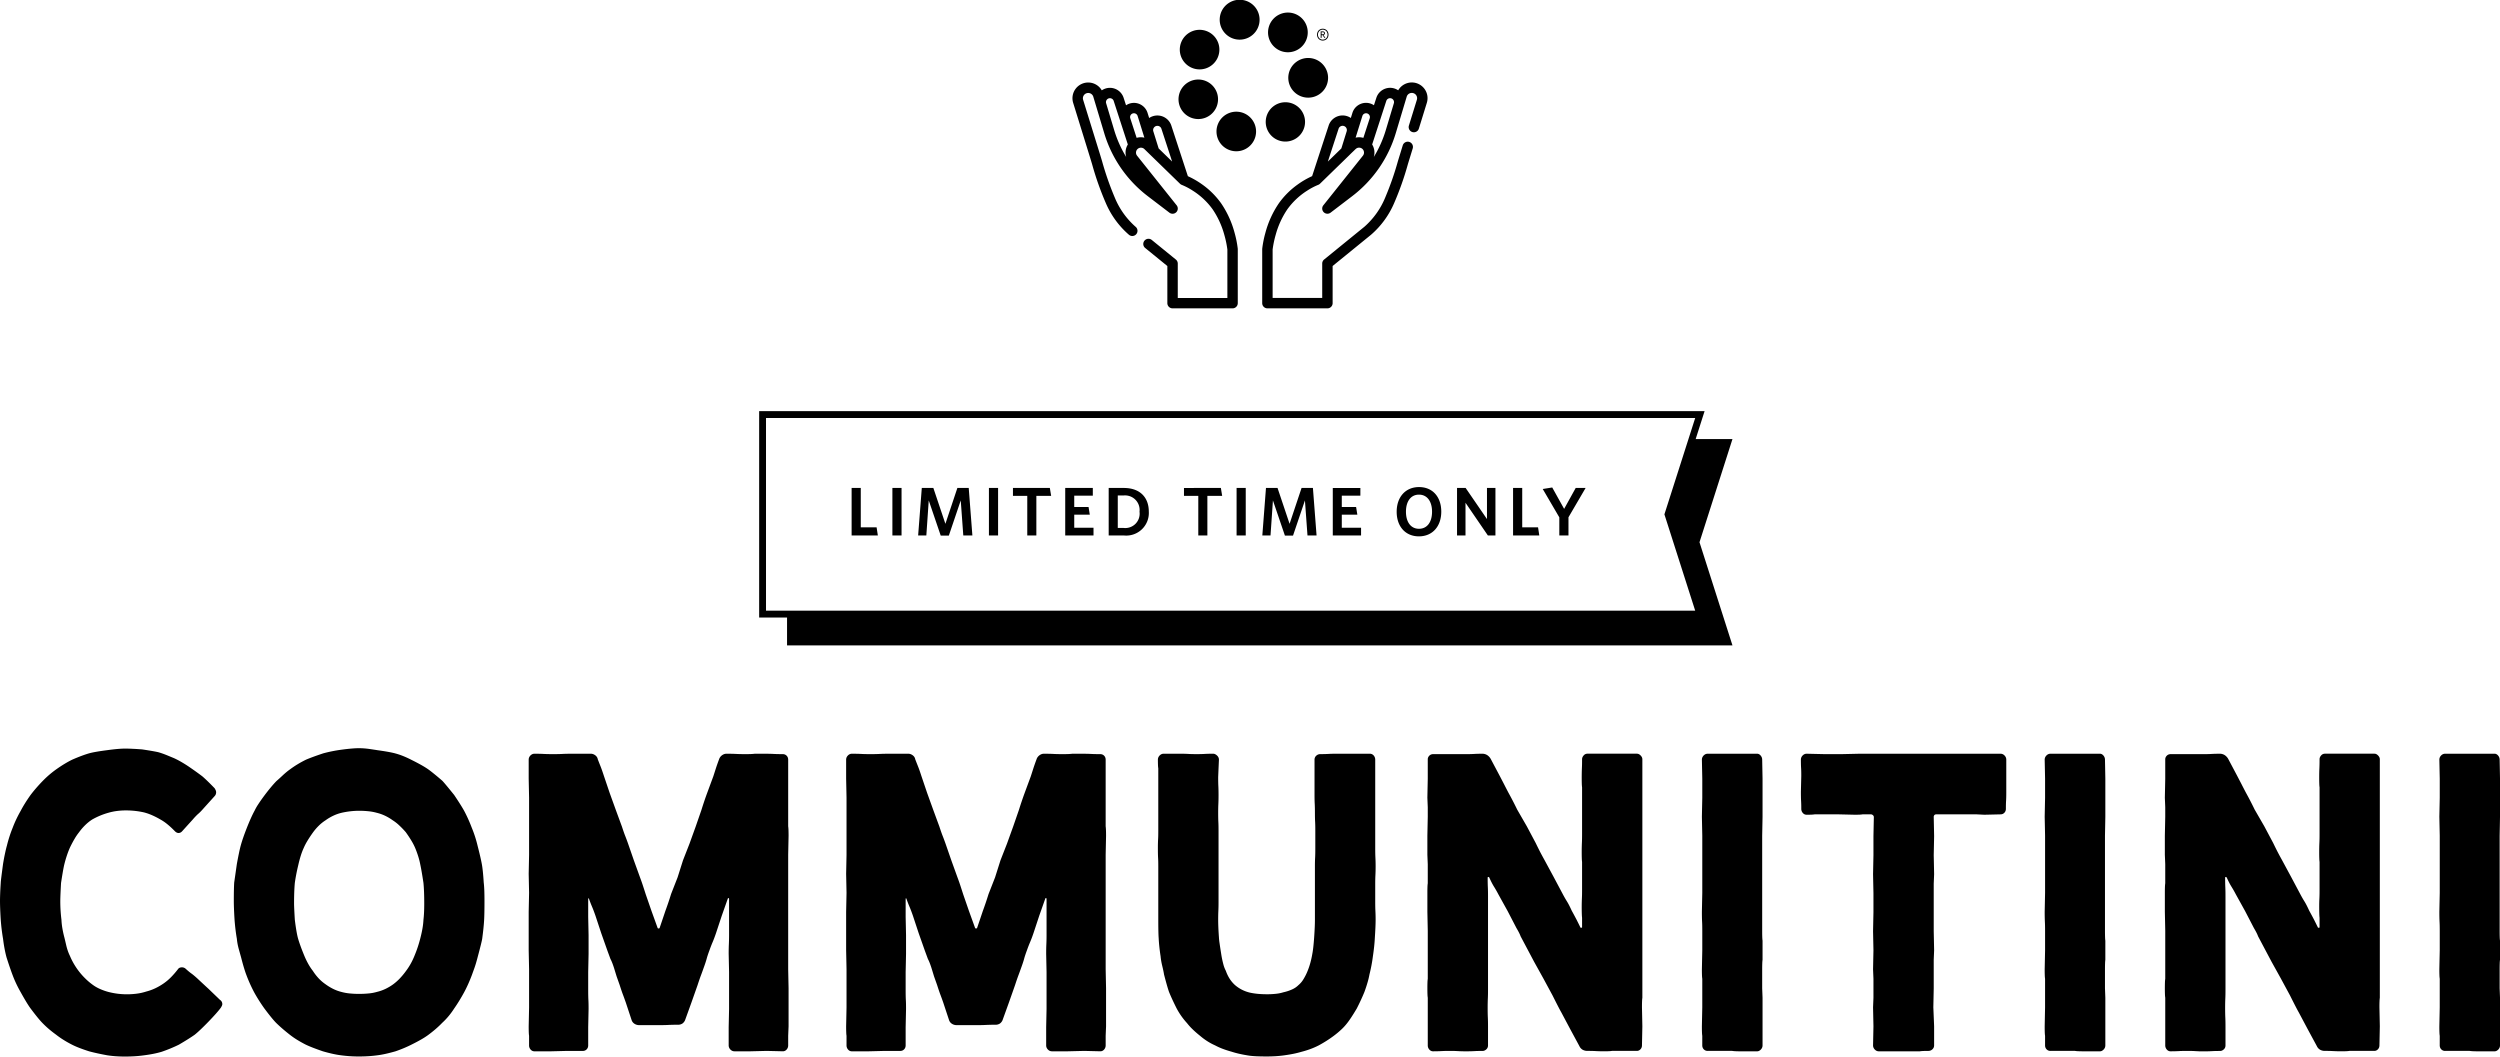<svg viewBox="0 0 364.823 154.182" fill="currentColor"><g data-name="Layer 2"><path fill-rule="evenodd" d="M179.044 5.117a2.91 2.91 0 111.837.669 2.89 2.89 0 01-1.837-.669zm6.698-2.272a2.897 2.897 0 10.89-.699 2.886 2.886 0 00-.89.699zm3.397 6.214a2.903 2.903 0 014.661 2.114 2.895 2.895 0 01-2.151 2.98 2.907 2.907 0 01-3.353-1.521 2.886 2.886 0 01.843-3.573zm17.978 3.252a2.292 2.292 0 01.851.797v.001a2.281 2.281 0 01.25 1.89l-.582 1.883-.582 1.883a.772.772 0 01-.14.262.763.763 0 01-1.074.102.757.757 0 01-.239-.81l.582-1.883.582-1.883a.772.772 0 00-.506-.957.777.777 0 00-.971.485l-.8 2.669-.801 2.67a18.073 18.073 0 01-6.383 9.222l-1.565 1.195-1.566 1.195a.763.763 0 01-1.006-.07.756.756 0 01-.051-1.003l2.89-3.624 2.89-3.624a.726.726 0 00.13-.264.711.711 0 00.013-.293.712.712 0 00-.305-.487.741.741 0 00-.559-.105.724.724 0 00-.301.15 3.385 3.385 0 00-.248.233c-.071.068-.141.136-.212.203l-.003.002-.128.122c-.114.11-.227.219-.337.333l-2.16 2.102-2.16 2.102-.002.002-.003.002-.037.033-.039.031-.012.008-.012.008-.038.025-.04.022-.006.003-.006.003-.038.018-.039.016a9.439 9.439 0 00-1.58.83 10.418 10.418 0 00-2.903 2.721 12.462 12.462 0 00-1.707 3.719 14.443 14.443 0 00-.45 2.159v7.072h7.236v-5.025a.76.76 0 01.28-.587l2.937-2.389 2.937-2.389a11.482 11.482 0 003.05-4.29 43.338 43.338 0 001.837-5.263c.049-.161.167-.549.294-.962l.006-.019.102-.332c.161-.527.308-1.003.308-1.003a.76.76 0 111.453.446l-.307 1c-.162.525-.338 1.102-.4 1.307a43.382 43.382 0 01-1.973 5.6 12.746 12.746 0 01-3.41 4.691l-2.797 2.275-2.797 2.275v5.424a.761.761 0 01-.058.29.763.763 0 01-.411.41.761.761 0 01-.291.058h-8.756a.762.762 0 01-.538-.222.751.751 0 01-.165-.246.759.759 0 01-.058-.29v-7.873l.001-.036.003-.036a14.838 14.838 0 01.452-2.287 14.053 14.053 0 011.978-4.349 11.712 11.712 0 012.728-2.724 12.185 12.185 0 012.121-1.231l1.207-3.691 1.207-3.691a2.139 2.139 0 013.235-1.105l.117-.374.116-.374a2.082 2.082 0 012.509-1.394 2.016 2.016 0 01.329.116 2.147 2.147 0 01.302.168l.178-.549.179-.549a2.105 2.105 0 013.182-1.081 2.296 2.296 0 013.08-.87zm-11.475 6.119a.621.621 0 00-.306.362l-.782 2.394-.782 2.393.985-.959.985-.959.388-1.248.389-1.248a.62.62 0 00-.877-.736zm2.432 1.615a2.139 2.139 0 01.257-.016h.027a2.2 2.2 0 01.303.025 2.392 2.392 0 01.294.064l.464-1.43.465-1.43a.557.557 0 00-.174-.599.561.561 0 00-.192-.106.564.564 0 00-.43.037.566.566 0 00-.277.33l-.494 1.585-.494 1.585a2.451 2.451 0 01.251-.045zm2.403 2.866a16.537 16.537 0 00.998-1.895 16.879 16.879 0 00.755-2.03l.587-1.958.587-1.958a.566.566 0 00.012-.283.589.589 0 00-.204-.332.569.569 0 00-.26-.117.582.582 0 00-.651.39l-.486 1.497-.486 1.497-.546 1.682-.546 1.682a2.24 2.24 0 01.24 1.824zm-25.012 4.026a11.716 11.716 0 012.728 2.724h.001a14.056 14.056 0 011.978 4.349 14.842 14.842 0 01.453 2.287l.002.036v7.907a.759.759 0 01-.058.29.761.761 0 01-.411.41.761.761 0 01-.291.058h-8.756a.764.764 0 01-.538-.222.781.781 0 01-.165-.246.759.759 0 01-.058-.29V38.82l-1.616-1.315-1.617-1.316a.756.756 0 01-.276-.51.75.75 0 01.029-.294.763.763 0 01.139-.261.762.762 0 01.512-.274.758.758 0 01.557.167l1.757 1.429 1.756 1.429a.76.76 0 01.28.587v5.026h7.239v-7.074a14.445 14.445 0 00-.45-2.157 12.422 12.422 0 00-1.707-3.72 10.422 10.422 0 00-2.903-2.721 9.466 9.466 0 00-1.582-.831l-.038-.016-.037-.017-.008-.004-.008-.004-.037-.021-.036-.023-.013-.009-.013-.009-.04-.031-.037-.033-.002-.002-.001-.002-2.16-2.102-2.16-2.102-.001-.001h-.001l-.44-.428-.439-.428a.721.721 0 00-1.069.962l2.89 3.624 2.89 3.624a.757.757 0 01-.052 1.002.762.762 0 01-1.005.07l-1.566-1.195-1.566-1.195a18.062 18.062 0 01-6.383-9.222l-.801-2.669-.801-2.669a.775.775 0 00-1.476.471l1.2 3.882 1.201 3.882c.062.2.123.402.185.606l.137.452.049.164a43.349 43.349 0 001.837 5.263 11.484 11.484 0 003.05 4.29.758.758 0 01-.962 1.173 12.758 12.758 0 01-3.409-4.691 43.378 43.378 0 01-1.973-5.6c-.061-.205-.123-.408-.184-.61s-.123-.402-.184-.6l-1.2-3.882-1.201-3.882a2.294 2.294 0 014.18-1.817 2.099 2.099 0 013.182 1.081l.178.549.178.549a2.208 2.208 0 01.303-.168 2.019 2.019 0 01.329-.116 2.081 2.081 0 012.508 1.393l.117.374.117.374a2.141 2.141 0 013.235 1.105l1.207 3.691 1.207 3.691a12.139 12.139 0 012.12 1.23zm-6.953-8.439a.627.627 0 00-.144.161v-.002a.606.606 0 00-.065.508l.389 1.247.389 1.247.984.959.985.959-.782-2.393-.782-2.393a.617.617 0 00-.69-.418.606.606 0 00-.284.123zm-6.507-1.47l.587 1.958a16.905 16.905 0 00.755 2.03 16.423 16.423 0 00.999 1.896 2.236 2.236 0 01.239-1.825l-.546-1.681-.546-1.682v-.001l-.486-1.497-.486-1.497a.581.581 0 00-.651-.39.566.566 0 00-.259.117.586.586 0 00-.206.332.556.556 0 00.013.283zm4.156 3.026a2.186 2.186 0 01.303-.025v.001a2.086 2.086 0 01.27.013 2.31 2.31 0 01.264.046l-.493-1.585-.494-1.585a.547.547 0 00-.106-.192.559.559 0 00-.171-.137.563.563 0 00-.621.068.559.559 0 00-.175.598l.465 1.43.464 1.43a2.372 2.372 0 01.294-.064zm23.711-3.984a2.869 2.869 0 10.486 1.02 2.902 2.902 0 00-.486-1.02zM173.721 9.8a2.888 2.888 0 10-1.341-3.648 2.886 2.886 0 001.341 3.648zm3.713 5.999a2.884 2.884 0 11.246-1.934 2.899 2.899 0 01-.246 1.934zm5.768 4.129a2.892 2.892 0 00-1.53-3.339 2.888 2.888 0 101.53 3.339zm9.227-15.489a.923.923 0 000 1.235.851.851 0 001.201 0 .923.923 0 000-1.235.852.852 0 00-.926-.183.837.837 0 00-.275.184zm1.108.101a.792.792 0 010 1.034.723.723 0 01-.233.156.718.718 0 01-.55 0 .707.707 0 01-.232-.156.792.792 0 010-1.034.707.707 0 01.232-.156.718.718 0 01.783.156zm-.49.044h-.321v.945h.132v-.404h.136l.14.202.14.202h.138l-.141-.206-.141-.206a.266.266 0 00.151-.088.263.263 0 00.062-.173.258.258 0 00-.019-.106.24.24 0 00-.06-.089.309.309 0 00-.217-.075zm.123.381a.172.172 0 01-.123.04h-.189v-.301h.189a.173.173 0 01.123.04.167.167 0 010 .222zm-78.317 85.151v4.07h137.965l-4.812-15.058 4.812-15.058h-5.37l1.3-4.07H110.783v30.116zm128.033-15.058l4.493 14.058h-135.596V60.999h135.596zM207.08 71.078c1.988 0 3.244 1.446 3.244 3.586s-1.276 3.606-3.264 3.606c-1.969 0-3.244-1.446-3.244-3.586-0-2.149 1.285-3.606 3.264-3.606zm-.01 6.086c1.195 0 1.908-.974 1.908-2.491s-.723-2.491-1.908-2.491-1.899.974-1.899 2.491.714 2.491 1.899 2.491zm-79.148-.211l.181 1.185h-3.827v-6.93h1.336v5.745zm3.641-5.745v6.93h-1.336v-6.93zm10.336 6.93l-.533-6.93h-1.657l-1.747 5.233-1.758-5.233h-1.687l-.533 6.93h1.196l.351-5.112 1.748 5.132h1.185l1.737-5.132.372 5.112zm3.751-6.93v6.93h-1.336v-6.93zm7.744 1.155l-.19-1.155h-5.384v1.155h2.089v5.775h1.326V72.364zm6.182 4.65v1.125h-4.128v-6.93h4.027v1.125h-2.711v1.657h2.089l.18 1.115h-2.269v1.908zm8.069-2.35c0-2.039-1.245-3.455-3.655-3.455h-2.2v6.93h2.2a3.3 3.3 0 003.655-3.475zm-1.355.01a2.098 2.098 0 01-2.33 2.37h-.844v-4.74h.864a2.126 2.126 0 012.31 2.37zm11.871-3.465l.19 1.155h-2.159v5.775h-1.326V72.364h-2.089v-1.155zm3.63 0h-1.336v6.93h1.336zm8.146 0h1.657l.532 6.93h-1.325l-.372-5.112-1.737 5.132h-1.186l-1.747-5.132-.352 5.112h-1.195l.532-6.93h1.688l1.757 5.233zm8.683 6.93v-1.125h-2.812v-1.908h2.269l-.18-1.115h-2.089v-1.657h2.711V71.209h-4.027v6.93zm19.61-6.93h-1.235v4.54l-3.114-4.54h-1.255v6.93h1.235v-4.771l3.264 4.771h1.105zm6.218 5.745l.181 1.185h-3.827v-6.93h1.336v5.745zm6.94-5.745h-1.446l-1.688 3.053-1.737-3.123-1.386.221 2.42 4.138v2.641h1.336v-2.651zM14.189 153.705q.657.144 1.441.29.648.099 1.307.143t1.332.044q.699-.003 1.371-.044t1.316-.129q.728-.091 1.387-.22t1.247-.303q.673-.231 1.303-.492t1.218-.55q.786-.46 1.359-.823t.938-.622q.362-.288.866-.766t1.148-1.141q.617-.639 1.066-1.144t.728-.88a2.235 2.235 0 00.168-.305.586.586 0 00.056-.217.718.718 0 00-.339-.635l-.347-.335-.388-.373q-.267-.257-.454-.436c-.27-.261-.415-.401-.434-.421q-.224-.204-.643-.592t-1.038-.968q-.253-.231-.469-.411c-.145-.121-.275-.225-.398-.312s-.256-.19-.401-.311-.3-.257-.469-.412a.84.84 0 00-.237-.132.83.83 0 00-.266-.044.86.86 0 00-.336.059.528.528 0 00-.224.174 12.561 12.561 0 01-1.05 1.214 7.304 7.304 0 01-1.02.866 8.551 8.551 0 01-1.261.738 7.306 7.306 0 01-1.317.477 7.626 7.626 0 01-1.332.304 10.817 10.817 0 01-1.526.1 10.434 10.434 0 01-1.345-.087 10.959 10.959 0 01-1.342-.26 8.426 8.426 0 01-1.319-.478 5.398 5.398 0 01-1.036-.622 8.76 8.76 0 01-.952-.809 10.077 10.077 0 01-2.296-3.354 6.391 6.391 0 01-.303-.73 8.122 8.122 0 01-.231-.801l-.161-.688c-.042-.178-.073-.306-.092-.383q-.194-.722-.307-1.387a10.37 10.37 0 01-.14-1.274q-.083-.663-.126-1.343t-.043-1.374q0-.348.027-1.012t.083-1.647q.141-.925.253-1.576t.198-1.026q.168-.695.377-1.331t.463-1.215q.362-.75.698-1.314a7.79 7.79 0 01.645-.94 8.089 8.089 0 01.896-1.041 6.582 6.582 0 011.008-.809 10.516 10.516 0 012.355-.985 8.35 8.35 0 011.231-.259 10.05 10.05 0 011.343-.088 12.351 12.351 0 011.332.072 11.976 11.976 0 011.303.217 7.876 7.876 0 011.163.404 11.736 11.736 0 011.245.637 6.765 6.765 0 01.995.679 12.378 12.378 0 011.08.997 1.097 1.097 0 00.28.218.609.609 0 00.28.071.63.63 0 00.267-.057.797.797 0 00.237-.173l.785-.868.786-.867c.149-.173.291-.331.426-.471s.263-.265.384-.369.249-.227.384-.367.277-.297.428-.471l.783-.868.783-.867a.765.765 0 00.168-.259.883.883 0 00.056-.319.731.731 0 00-.056-.259 1.829 1.829 0 00-.168-.319q-.588-.608-1.036-1.041t-.754-.694q-.338-.26-.842-.621-.503-.363-1.176-.824-.562-.373-1.094-.679t-1.038-.535l-.384-.159-.597-.247c-.232-.096-.459-.182-.678-.259s-.431-.144-.635-.202q-.393-.087-.981-.188t-1.373-.218q-.784-.06-1.401-.088c-.411-.02-.765-.029-1.063-.029-.317 0-.696.02-1.135.058s-.939.097-1.5.174q-.896.116-1.553.23t-1.077.231q-.505.145-1.122.377t-1.346.549q-.532.261-1.106.607t-1.188.78q-.533.377-1.039.81t-.981.924q-.532.549-.981 1.071t-.814 1.012q-.447.634-.797 1.2t-.604 1.056q-.364.637-.657 1.259t-.52 1.228q-.249.609-.459 1.259t-.381 1.344q-.138.49-.279 1.157T.445 126.07q-.167 1.245-.25 1.922t-.083.792q-.058.867-.085 1.547T0 131.502q.001.462.027 1.156.026.696.085 1.62.056.723.139 1.402t.194 1.315q.087.723.213 1.403t.296 1.314q.279.869.502 1.518t.391 1.084q.227.609.52 1.23.293.623.657 1.257.45.811.799 1.388t.602.925q.562.751.995 1.286t.742.853q.447.464.952.897t1.066.836a12.042 12.042 0 001.05.738q.574.363 1.247.708a11.253 11.253 0 001.077.478q.63.246 1.444.506.532.145 1.189.289zm35.56.291q-.502-.059-1.161-.203t-1.469-.375q-.84-.289-1.471-.535t-1.05-.45q-.673-.345-1.234-.692a11.58 11.58 0 01-1.007-.694q-.561-.435-1.08-.881t-.995-.911q-.308-.318-.743-.852-.434-.535-.995-1.288-.447-.634-.81-1.214t-.647-1.1q-.308-.578-.588-1.199t-.532-1.288q-.168-.433-.364-1.084t-.419-1.518l-.141-.504-.197-.709q-.111-.405-.181-.781c-.045-.239-.078-.481-.099-.723q-.111-.636-.194-1.315t-.139-1.402q-.059-.924-.085-1.62c-.018-.463-.027-.849-.027-1.156 0-.617.004-1.151.014-1.605s.023-.824.043-1.113l.195-1.358.194-1.359q.171-.924.31-1.59t.25-1.071c.094-.346.216-.737.365-1.17s.327-.911.532-1.432.402-.988.588-1.401.364-.776.533-1.086a7.336 7.336 0 01.532-.938q.364-.564.925-1.316.476-.634.91-1.155t.828-.927c.112-.096.244-.214.398-.352s.329-.301.526-.485.387-.349.568-.498.357-.282.526-.399q.502-.373 1.076-.721t1.217-.665q.476-.203 1.106-.434t1.415-.492c.431-.115.862-.217 1.29-.303s.858-.159 1.287-.217q.841-.116 1.5-.172.659-.059 1.135-.058c.243 0 .493.009.749.029s.52.048.791.087c.269.039.5.073.692.102s.343.053.455.072q.841.116 1.484.23t1.093.231a9.969 9.969 0 011.176.391q.616.247 1.288.594.759.377 1.347.708t1.008.62q.365.261.882.681.518.418 1.188.997.171.172.604.693.434.519 1.133 1.388.505.751.87 1.33t.588.982q.308.581.588 1.201.28.623.532 1.286.252.609.463 1.259t.377 1.343q.223.869.377 1.533t.24 1.128q.082.433.153 1.113t.128 1.604q.056.435.083 1.113.027.68.026 1.605 0 .924-.013 1.62t-.04 1.156q-.029.519-.099 1.199t-.181 1.518q-.03.204-.197.883t-.476 1.834q-.112.433-.224.81t-.223.695c-.026.071-.051.141-.075.209l-.043.12c-.033.091-.064.179-.095.263l-.022.061-.033.092-.023.065c-.036.101-.071.197-.104.287q-.253.666-.532 1.288t-.588 1.199q-.365.666-.729 1.259t-.729 1.113a11.305 11.305 0 01-.826 1.127 9.818 9.818 0 01-.911.953q-.447.465-.965.912t-1.106.88a10.556 10.556 0 01-.968.622q-.574.333-1.329.709-.562.289-1.176.549c-.41.174-.839.337-1.288.492q-.815.231-1.472.375t-1.163.203q-.643.088-1.315.129-.672.042-1.372.044-.673 0-1.332-.044t-1.303-.131zm5.266-9.251a6.17 6.17 0 001.205-.421 7.128 7.128 0 001.149-.679 7.404 7.404 0 00.938-.824 10.337 10.337 0 00.908-1.085 9.379 9.379 0 00.717-1.098 10.232 10.232 0 00.575-1.215c.168-.405.323-.818.463-1.242s.266-.857.378-1.301c.128-.502.232-.974.307-1.417a10.281 10.281 0 00.14-1.244c.037-.307.066-.659.085-1.054s.029-.833.029-1.315q0-.925-.029-1.677t-.085-1.33q-.141-.924-.253-1.575t-.194-1.027a10.895 10.895 0 00-.308-1.244q-.206-.663-.475-1.302a8.595 8.595 0 00-.535-1.025q-.337-.562-.814-1.229a12.929 12.929 0 00-1.008-1.042 6.262 6.262 0 00-.896-.693 7.213 7.213 0 00-1.149-.679 6.27 6.27 0 00-1.201-.421 7.163 7.163 0 00-1.151-.216 12.861 12.861 0 00-1.428-.073 11.069 11.069 0 00-1.248.073 12.483 12.483 0 00-1.273.216 6.236 6.236 0 00-1.205.421 7.149 7.149 0 00-1.151.679 6.014 6.014 0 00-.965.767 7.904 7.904 0 00-.882 1.025q-.476.666-.813 1.23a8.226 8.226 0 00-.531 1.026 9.467 9.467 0 00-.422 1.113q-.196.623-.366 1.374-.168.693-.293 1.343t-.211 1.259q-.056.606-.083 1.358t-.027 1.649q0 .258.027.851t.083 1.518q.112.897.224 1.562t.227 1.101q.137.49.361 1.113t.532 1.374a11.607 11.607 0 00.605 1.271 7.836 7.836 0 00.686 1.042 7.616 7.616 0 00.839 1.084 5.94 5.94 0 00.951.824 7.804 7.804 0 001.179.723 5.902 5.902 0 001.176.434 7.165 7.165 0 001.151.217 13.102 13.102 0 001.428.072 13.875 13.875 0 001.498-.072 6.446 6.446 0 001.134-.219zm55.69 8.642l1.178-.029 1.175.028 1.178.029a.705.705 0 00.306-.065.784.784 0 00.254-.197.894.894 0 00.167-.28.922.922 0 00.056-.325v-1.389l.028-.693.029-.694V144.22l-.029-1.388-.028-1.388v-16.71l.028-1.388.029-1.388q-.002-.52-.015-.867c-.006-.174-.02-.348-.043-.52v-9.711a.89.89 0 00-.056-.319.761.761 0 00-.168-.26.775.775 0 00-.254-.173.799.799 0 00-.306-.057c-.261 0-.505-.003-.73-.008s-.43-.012-.618-.022q-.279-.015-.63-.022-.349-.007-.77-.007h-1.344c-.133.019-.314.034-.546.044s-.516.015-.853.015c-.261 0-.503-.003-.728-.008s-.43-.012-.616-.022-.396-.017-.629-.022-.491-.007-.771-.007a.974.974 0 00-.329.058 1.266 1.266 0 00-.574.434 1.136 1.136 0 00-.161.316q-.141.377-.253.695t-.198.579l-.18.563-.209.65-.449 1.214-.448 1.215q-.225.609-.434 1.23t-.407 1.257l-.42 1.214-.42 1.214-.449 1.243-.449 1.244-.474 1.213-.475 1.215-.394 1.243-.394 1.244-.475 1.214-.474 1.214q-.197.636-.407 1.259-.21.621-.433 1.228-.281.839-.492 1.46t-.348 1.026a.202.202 0 01-.041.033l-.011.006-.011.006a.184.184 0 01-.077.014.208.208 0 01-.078-.014.192.192 0 01-.031-.018.131.131 0 01-.031-.027l-.448-1.243-.449-1.243-.42-1.214-.42-1.214-.21-.651-.184-.565c-.055-.172-.12-.365-.194-.577s-.159-.444-.252-.694l-.449-1.244-.449-1.243-.42-1.215-.42-1.213c-.074-.212-.147-.411-.217-.599s-.138-.365-.203-.529-.138-.359-.217-.586-.166-.484-.26-.773l-.447-1.214-.446-1.214-.449-1.244-.449-1.243-.42-1.243-.42-1.242q-.141-.433-.26-.774t-.217-.586l-.203-.513-.217-.558a.867.867 0 00-.119-.316.964.964 0 00-.244-.261 1.176 1.176 0 00-.315-.173.945.945 0 00-.328-.058h-2.749c-.278 0-.535.002-.767.007s-.445.012-.631.022-.391.018-.615.022-.466.008-.729.008c-.28 0-.538-.003-.771-.008s-.443-.012-.629-.022-.392-.017-.616-.022-.467-.007-.728-.007a.76.76 0 00-.315.065.958.958 0 00-.463.477.843.843 0 00-.063.326v2.775l.029 1.388.029 1.388v8.326l-.029 1.388-.029 1.388.029 1.388.029 1.388-.029 1.387-.029 1.387v5.611l.029 1.386.029 1.387v5.552l-.029 1.389-.029 1.387q0 .52.014.867a4.453 4.453 0 00.043.52v1.39a.898.898 0 00.223.605.752.752 0 00.253.196.714.714 0 00.308.066h2.355l1.175-.029 1.175-.03h2.355a.812.812 0 00.308-.057.775.775 0 00.252-.173.79.79 0 00.167-.26.88.88 0 00.056-.318v-2.661l.028-1.33.028-1.331c0-.268-.003-.515-.007-.743s-.012-.433-.023-.616q-.013-.276-.02-.616c-.004-.228-.006-.476-.006-.746v-2.658l.028-1.33.028-1.331v-2.717l-.028-1.331-.028-1.33v-2.658l.013-.045.043-.015.043.015.015.045q.111.318.223.606t.223.55q.112.26.237.592c.084.221.172.467.267.736l.42 1.273.42 1.272.449 1.272.449 1.272.224.608.223.607a4.663 4.663 0 01.239.52q.128.318.269.752l.195.636.195.635.226.636.225.636q.138.435.256.781c.079.232.151.434.217.608s.134.357.203.549.142.395.217.608l.42 1.272.42 1.271a1.029 1.029 0 00.161.312 1.016 1.016 0 00.259.237 1.2 1.2 0 00.331.152 1.286 1.286 0 00.37.051H96.08q.45 0 .814-.007c.243-.004.458-.012.643-.022s.396-.016.63-.022.491-.008.771-.008a1.118 1.118 0 00.66-.186 1.146 1.146 0 00.403-.563l.449-1.244.448-1.243.449-1.273.449-1.273c.094-.289.181-.548.26-.78s.151-.432.217-.606.133-.358.203-.55.143-.395.217-.607c.092-.251.173-.483.243-.694s.129-.405.178-.578q.068-.261.173-.578c.07-.211.153-.443.247-.694.074-.212.148-.415.223-.607s.148-.376.223-.549.154-.371.238-.593.173-.468.265-.738l.42-1.272.421-1.273.448-1.272.449-1.272.014-.013.012-.008a.109.109 0 01.031-.014.086.086 0 01.057.006l.042.037.016.052v5.319c0 .27-.004.517-.01.744s-.013.43-.021.613c-.009.185-.015.39-.02.616s-.007.475-.007.745l.029 1.33.029 1.331v5.376l-.029 1.33-.029 1.33v2.661a.85.85 0 00.063.324.88.88 0 00.187.281.894.894 0 00.276.197.757.757 0 00.315.065h2.35zm47.507-.029l-1.178.029-1.177.029h-2.35a.757.757 0 01-.315-.065.894.894 0 01-.276-.197.88.88 0 01-.187-.281.831.831 0 01-.062-.324v-2.661l.028-1.33.028-1.33v-5.376l-.028-1.331-.028-1.33q0-.405.006-.745t.02-.616c.008-.183.016-.387.021-.613s.009-.474.009-.744v-5.319l-.015-.052-.043-.037a.08.08 0 00-.057-.006.146.146 0 00-.057.035l-.448 1.272-.449 1.272-.42 1.273-.42 1.272q-.138.405-.265.738c-.085.22-.164.419-.239.593s-.148.356-.223.549-.149.396-.223.607c-.094.251-.176.483-.246.694s-.128.404-.174.578q-.072.26-.177.578c-.07.211-.151.443-.243.694q-.113.318-.217.607t-.204.55c-.065.174-.137.375-.217.606s-.166.491-.26.78l-.448 1.273-.449 1.273-.448 1.243-.449 1.244a1.155 1.155 0 01-.404.563 1.114 1.114 0 01-.659.186q-.421 0-.772.008c-.233.006-.443.013-.629.022s-.401.018-.643.022-.515.007-.815.007h-2.801a1.292 1.292 0 01-.37-.051 1.205 1.205 0 01-.33-.152 1.005 1.005 0 01-.259-.237 1.017 1.017 0 01-.161-.312l-.421-1.271-.42-1.272c-.074-.213-.146-.415-.216-.608s-.138-.375-.204-.549-.138-.376-.216-.608-.164-.491-.256-.781l-.225-.636-.226-.636-.194-.635-.195-.636c-.095-.289-.184-.54-.269-.752a4.699 4.699 0 00-.239-.52l-.223-.607-.224-.608-.448-1.272-.449-1.272-.42-1.272-.42-1.273c-.094-.269-.183-.515-.267-.736s-.162-.419-.236-.592-.149-.357-.224-.55-.149-.394-.223-.606l-.015-.045-.043-.015-.043.015-.013.045v2.658l.029 1.33.028 1.331v2.717l-.028 1.331-.029 1.33v2.658c0 .27.002.518.006.746s.011.432.02.616q.017.275.024.616c.004.228.007.475.007.743l-.028 1.331-.029 1.33v2.661a.884.884 0 01-.056.318.774.774 0 01-.42.433.809.809 0 01-.308.057h-2.354l-1.176.03-1.175.029h-2.355a.715.715 0 01-.308-.066.761.761 0 01-.252-.196.888.888 0 01-.167-.281.917.917 0 01-.056-.324v-1.39a4.305 4.305 0 01-.042-.52q-.015-.346-.015-.867l.029-1.387.028-1.389v-5.552l-.028-1.387-.029-1.386v-5.611l.029-1.387.028-1.387-.028-1.388-.029-1.388.029-1.388.028-1.388v-8.326l-.028-1.388-.029-1.388V110.86a.864.864 0 01.063-.326.899.899 0 01.192-.282.841.841 0 01.271-.195.763.763 0 01.315-.065c.26 0 .503.002.727.007s.431.012.617.022.396.018.63.022.49.008.77.008q.395 0 .729-.008t.615-.022q.282-.015.631-.022t.768-.007h2.749a.973.973 0 01.328.058 1.198 1.198 0 01.315.173.965.965 0 01.244.261.87.87 0 01.119.316l.217.558.203.513c.066.164.138.359.218.586s.166.485.259.774l.42 1.242.421 1.243.448 1.243.449 1.244.446 1.214.447 1.214q.141.433.26.773c.079.227.152.422.217.586s.133.34.203.529.142.387.217.599l.42 1.213.421 1.215.448 1.243.449 1.244c.094.25.178.482.252.694s.14.405.194.577l.184.565.21.651.42 1.214.42 1.214.449 1.243.449 1.243a.163.163 0 00.062.045.203.203 0 00.077.014.182.182 0 00.077-.014.217.217 0 00.064-.045l.083-.245.265-.781q.21-.623.492-1.46.224-.606.433-1.228t.407-1.259l.476-1.214.474-1.214.394-1.244.394-1.243.475-1.215.475-1.213.448-1.244.449-1.243.42-1.214.42-1.214c.132-.424.267-.843.408-1.257s.284-.824.433-1.23l.448-1.215.449-1.214.209-.65.18-.563q.086-.26.198-.579t.253-.695a1.136 1.136 0 01.161-.316 1.237 1.237 0 01.26-.261 1.166 1.166 0 01.315-.173.963.963 0 01.328-.058q.42 0 .771.007t.63.022c.186.011.391.018.616.022s.469.008.727.008c.337 0 .622-.005.853-.015.233-.01.415-.025.546-.044h1.343c.28 0 .538.002.772.007s.444.012.63.022c.188.01.393.018.617.022s.47.008.731.008a.761.761 0 01.562.23.783.783 0 01.167.26.89.89 0 01.056.319v9.711c.022.172.037.346.042.52.01.231.016.52.016.867l-.029 1.388-.028 1.388v16.71l.028 1.388.029 1.388v5.552l-.029.694-.028.693v1.389a.898.898 0 01-.223.605.803.803 0 01-.256.197.705.705 0 01-.306.065l-1.178-.029zm22.691.434q.643.145 1.398.26c.284.04.642.07 1.072.089s.934.029 1.512.029q.673-.003 1.317-.044t1.261-.129q.673-.093 1.303-.22.63-.129 1.217-.304a12.647 12.647 0 001.288-.405 10.997 10.997 0 001.177-.519q.588-.318 1.134-.666.547-.348 1.05-.723a12.976 12.976 0 001.093-.911 7.644 7.644 0 00.815-.88q.279-.346.643-.896t.81-1.302q.339-.664.618-1.272c.186-.404.354-.79.503-1.155q.282-.781.463-1.417a10.894 10.894 0 00.268-1.129q.167-.664.293-1.33.125-.664.21-1.329.111-.751.181-1.416t.099-1.245q.057-.867.086-1.531c.019-.443.029-.82.029-1.129 0-.25-.004-.481-.009-.693s-.014-.405-.022-.579-.016-.37-.02-.591-.007-.468-.007-.739v-2.602c0-.25.002-.482.007-.693s.011-.406.02-.579.016-.37.022-.591.009-.468.009-.74c0-.249-.004-.48-.009-.692s-.014-.405-.022-.579-.016-.37-.02-.592-.007-.468-.007-.738v-12.952a.906.906 0 00-.223-.608.776.776 0 00-.256-.195.717.717 0 00-.306-.065H195.08c-.243 0-.467.003-.673.007s-.392.013-.561.023-.35.017-.546.022-.406.007-.631.007a.838.838 0 00-.587.231.761.761 0 00-.254.578v5.145q0 .406.007.739c.006.222.013.419.024.592.008.174.015.367.02.579s.006.443.006.692c.001.271.003.518.008.739s.012.419.023.592c.009.174.015.366.02.579s.006.443.006.692v2.603c0 .27-.002.517-.006.738s-.011.419-.02.592c-.011.174-.018.367-.023.579s-.008.443-.008.692v7.807q.002.464-.026 1.1t-.083 1.446q-.059.839-.128 1.46c-.047.414-.097.757-.152 1.027a12.84 12.84 0 01-.283 1.271 10.42 10.42 0 01-.391 1.157 7.865 7.865 0 01-.644 1.272 3.303 3.303 0 01-.699.808 3.059 3.059 0 01-.884.608 6.245 6.245 0 01-1.3.433 5.571 5.571 0 01-1.052.218 11.668 11.668 0 01-1.36.072q-.699 0-1.316-.058a9.663 9.663 0 01-1.148-.173 5.167 5.167 0 01-1.163-.419 5.043 5.043 0 01-1.023-.681 4.55 4.55 0 01-.786-.924 5.439 5.439 0 01-.558-1.157 4.294 4.294 0 01-.365-.953 14.209 14.209 0 01-.309-1.474q-.167-1.042-.253-1.664a8.138 8.138 0 01-.085-.823q-.056-.753-.082-1.389-.027-.634-.027-1.157 0-.375.007-.693c.004-.212.011-.405.019-.579s.015-.37.02-.591.007-.468.007-.739v-10.409q-.002-.373-.007-.692c-.004-.213-.011-.405-.02-.579s-.015-.37-.019-.592-.007-.468-.007-.739q0-.373.007-.692c.004-.212.011-.405.019-.579s.015-.37.02-.592.007-.468.007-.739c-.001-.25-.003-.48-.007-.692s-.011-.405-.02-.58q-.013-.258-.019-.591c-.005-.221-.007-.468-.007-.739l.026-.636.027-.635.028-.637.028-.635a.771.771 0 00-.069-.325.893.893 0 00-.211-.283 1.11 1.11 0 00-.28-.195.661.661 0 00-.28-.065c-.243 0-.467.003-.672.007s-.389.013-.558.023-.351.017-.548.022-.406.007-.629.007c-.243 0-.467-.003-.673-.007s-.392-.012-.561-.022-.35-.018-.547-.023c-.195-.004-.406-.007-.631-.007h-2.407a.796.796 0 00-.315.065.857.857 0 00-.271.195.895.895 0 00-.191.283.841.841 0 00-.064.325c.001.309.005.569.014.78a4.26 4.26 0 00.043.492v9.077q-.001.408-.007.739-.007.333-.024.591c-.009.175-.015.368-.02.58s-.006.443-.006.693c0 .27.002.517.006.738s.011.419.02.592q.016.261.024.579c.004.212.007.443.007.692v7.807q0 .927.013 1.591c.009.443.023.8.043 1.069q.027.581.096 1.245t.184 1.416c.018.213.048.439.089.68s.095.496.161.766.12.506.161.708.073.37.092.505q.224.867.405 1.504t.322 1.042c.149.365.317.751.504 1.155s.393.829.616 1.272a10.472 10.472 0 001.515 2.14 8.518 8.518 0 00.81.896q.475.462 1.093.954a9.181 9.181 0 001.052.78 8.459 8.459 0 001.133.609 9.191 9.191 0 001.079.491q.603.231 1.332.433.531.174 1.175.318zm31.817-.404c-.168-.01-.35-.018-.545-.023s-.406-.007-.632-.007c-.243 0-.466 0-.67.007l-.114.004c-.161.006-.309.011-.445.019-.169.01-.352.016-.548.021s-.407.008-.63.008a.715.715 0 01-.308-.066.762.762 0 01-.252-.196.897.897 0 01-.223-.605v-6.939a4.577 4.577 0 01-.043-.522c-.009-.231-.013-.521-.013-.867s.004-.636.013-.868a4.307 4.307 0 01.043-.519v-6.999l-.029-1.388-.028-1.387v-2.774c0-.347.004-.637.013-.868a4.555 4.555 0 01.043-.521v-2.776l-.029-.693-.028-.693V121.96l.028-1.389.029-1.387v-1.385l-.029-.693-.028-.694.028-1.388.029-1.388v-2.835a.679.679 0 01.056-.274.795.795 0 01.167-.245.747.747 0 01.252-.173.798.798 0 01.308-.057h4.819q.334 0 .63-.008c.196-.005.379-.012.548-.022s.348-.017.543-.022.406-.008.629-.008a1.321 1.321 0 01.703.189 1.582 1.582 0 01.532.564l.643 1.214.644 1.214c.058.111.113.217.167.32l.1.192.091.175.289.555c.041.08.084.164.129.254.049.096.101.197.157.304.106.207.226.436.357.687q.336.606.657 1.228.323.623.631 1.259l.7 1.214.7 1.214.646 1.214.645 1.214q.168.346.315.644.147.295.272.542t.301.572q.175.327.399.73l.672 1.244.672 1.243.645 1.214.646 1.214c.111.212.221.412.328.6s.213.364.315.528.213.36.329.586.24.484.372.774q.224.405.397.73t.303.572q.124.246.272.542t.314.642h.114a.182.182 0 00.083-.014l.01-.006.01-.012a.04.04 0 00.006-.026v-1.389q-.025-.201-.039-.606t-.013-1.013c0-.212.002-.414.007-.607s.011-.376.019-.549.015-.371.02-.593.007-.468.006-.737v-4.05c-.021-.173-.035-.347-.039-.521-.008-.231-.013-.52-.013-.868v-.007c0-.266 0-.512.007-.736.002-.066.003-.129.005-.191.004-.153.008-.294.014-.425.009-.185.016-.388.02-.617s.006-.475.006-.745v-6.765c-.021-.172-.035-.346-.039-.519-.008-.232-.013-.521-.013-.868q0-.404.007-.745c.004-.227.011-.432.019-.616s.015-.387.02-.613.007-.475.006-.747a.754.754 0 01.057-.281.963.963 0 01.171-.267.705.705 0 01.251-.196.689.689 0 01.309-.064h7.226a.595.595 0 01.271.065.91.91 0 01.259.195.979.979 0 01.191.267.682.682 0 01.063.281v34.812a4.306 4.306 0 00-.043.52c-.009.231-.014.521-.014.867l.029 1.388.028 1.388-.028 1.388-.029 1.388a.842.842 0 01-.056.318.75.75 0 01-.167.261.793.793 0 01-.238.172.643.643 0 01-.265.058h-3.641a3.201 3.201 0 01-.437.044q-.294.015-.741.015-.335 0-.63-.008c-.196-.005-.379-.012-.547-.021s-.356-.018-.561-.023c-.104-.002-.213-.004-.326-.005-.11-.001-.224-.002-.343-.002a1.387 1.387 0 01-.715-.173 1.176 1.176 0 01-.463-.52l-.671-1.243-.672-1.244-.646-1.214-.645-1.214q-.168-.29-.489-.912t-.798-1.575l-.672-1.244-.672-1.243-.674-1.214-.674-1.214-.643-1.214-.644-1.214-.337-.636-.337-.636a4.563 4.563 0 00-.236-.536c-.102-.202-.228-.429-.377-.679l-.645-1.244-.645-1.243-.673-1.214-.671-1.214c-.112-.213-.221-.413-.329-.6s-.212-.363-.315-.528-.213-.359-.33-.586-.241-.485-.37-.774l-.057-.028-.057-.029a.109.109 0 00-.044.006.108.108 0 00-.024.012l-.015.011-.011.017a.109.109 0 00-.01.025.068.068 0 00-.004.019.079.079 0 00-.001.027q0 .405.006.744c.005.227.011.431.02.614s.016.389.02.616.006.475.006.744v13.589q0 .405-.006.745c-.005.226-.011.432-.02.616s-.015.387-.02.614-.006.474-.006.744.002.518.006.745.011.432.02.616.016.388.02.616c.004.226.006.475.006.743v2.72a.773.773 0 01-.062.318.746.746 0 01-.187.26.95.95 0 01-.261.173.675.675 0 01-.273.057c-.243 0-.467.003-.672.007s-.392.013-.558.023c-.084.004-.17.008-.26.012q-.138.004-.288.009-.294.007-.629.008c-.243 0-.468-.003-.673-.008-.207-.008-.394-.015-.563-.024zm36.475-.03h3.582a4.072 4.072 0 00.481.045c.205.01.458.016.758.016h2.407a.621.621 0 00.274-.066.999.999 0 00.261-.196.9.9 0 00.186-.281.824.824 0 00.063-.325v-6.939l-.026-.694-.027-.695v-2.776c0-.347.005-.636.013-.867.005-.174.018-.347.04-.52v-2.776c-.022-.172-.035-.346-.04-.519q-.013-.348-.013-.868v-13.936l.027-1.388.026-1.388v-5.55l-.026-1.388-.027-1.387a.902.902 0 00-.058-.326.932.932 0 00-.171-.282.781.781 0 00-.237-.195.562.562 0 00-.266-.065h-7.226a.763.763 0 00-.315.065.951.951 0 00-.462.477.827.827 0 00-.063.326l.028 1.387.029 1.388v2.776l-.029 1.387-.028 1.387.028 1.388.029 1.388v8.328l-.029 1.387-.028 1.387c0 .271.002.521.006.753s.011.443.02.636q.017.289.024.65c.004.241.007.506.007.795v2.777l-.029 1.386-.028 1.387c-.001.348.004.637.013.868a4.36 4.36 0 00.043.522v4.162l-.029 1.389-.028 1.387q0 .52.013.867a4.565 4.565 0 00.043.52v1.387a.881.881 0 00.056.318.788.788 0 00.167.261.76.76 0 00.252.172.816.816 0 00.308.058zm24.979.06a.755.755 0 01-.314-.065.88.88 0 01-.272-.196.905.905 0 01-.189-.282.798.798 0 01-.065-.324l.028-1.388.029-1.388-.029-1.388-.028-1.388.028-.693.029-.694v-2.775l-.029-.695-.028-.695.028-1.387.029-1.387-.029-1.388-.028-1.388.028-1.388.029-1.388v-2.776l-.029-1.388-.028-1.388.028-1.387.029-1.387v-2.776l.028-1.388.029-1.388a.366.366 0 00-.036-.159.405.405 0 00-.104-.132.498.498 0 00-.147-.088.457.457 0 00-.16-.029h-1.177a3.187 3.187 0 01-.436.045c-.197.009-.444.013-.742.013l-1.177-.028-1.177-.028H264.82a4.196 4.196 0 01-.462.044q-.295.013-.715.014a.728.728 0 01-.308-.065.751.751 0 01-.253-.195.935.935 0 01-.167-.282.924.924 0 01-.056-.326v-.019c0-.223 0-.434-.007-.63l-.004-.111c-.005-.161-.011-.312-.02-.453-.011-.172-.015-.366-.019-.578s-.006-.443-.006-.693l.028-1.157.028-1.157c0-.25-.002-.477-.007-.679s-.013-.381-.024-.536c-.008-.153-.015-.327-.019-.519s-.007-.405-.006-.637a.837.837 0 01.062-.325.893.893 0 01.191-.283.872.872 0 01.272-.195.793.793 0 01.315-.065l1.289.03 1.288.029h2.578l1.287-.029 1.287-.03h20.562a.797.797 0 01.315.065.846.846 0 01.272.195.891.891 0 01.191.283.842.842 0 01.063.325v4.798q0 .346-.007.636l-.003.115c0 .019-.001.037-.002.055l-.003.086c-.001.051-.003.1-.006.148-.001.04-.003.079-.005.116-.011.155-.019.333-.024.536s-.007.428-.007.677a.888.888 0 01-.056.319.773.773 0 01-.167.26.757.757 0 01-.252.176.819.819 0 01-.309.058l-1.177.028-1.177.028-.561-.028-.56-.028h-5.882a.375.375 0 00-.156.02.393.393 0 00-.136.081.4.4 0 00-.078.141.423.423 0 00-.02.162l.029 1.388.028 1.388-.028 1.388-.029 1.388.029 1.387.028 1.387-.028.694-.029.695v6.939l.029 1.387.028 1.389-.028.693-.029.694v4.162l-.028 1.389-.029 1.387.029.694.028.693.029.695.028.694v2.776a.786.786 0 01-.064.318.797.797 0 01-.19.261.855.855 0 01-.272.172.845.845 0 01-.314.058c-.3 0-.552.005-.758.014a4.009 4.009 0 00-.477.044h-5.996zm25.044-.06h3.585c.079.012.159.022.239.03s.159.013.239.015c.206.01.458.016.758.016h2.407a.622.622 0 00.274-.066.977.977 0 00.26-.196.884.884 0 00.187-.281.84.84 0 00.063-.325v-6.939l-.026-.694-.027-.695v-2.776q0-.52.014-.867a5.032 5.032 0 01.039-.52v-2.776a5.013 5.013 0 01-.039-.519q-.013-.348-.014-.868v-13.936l.027-1.388.026-1.388v-5.55l-.026-1.388-.027-1.387a.906.906 0 00-.058-.326.95.95 0 00-.17-.282.791.791 0 00-.237-.195.566.566 0 00-.267-.065h-7.226a.755.755 0 00-.314.065.843.843 0 00-.272.195.881.881 0 00-.191.282.845.845 0 00-.063.326l.029 1.387.028 1.388v2.776l-.028 1.387-.029 1.387.029 1.388.028 1.388v8.328l-.028 1.387-.029 1.387c0 .189.001.367.003.537.001.042.001.084.002.125.001.03.001.061.002.091.004.231.011.443.019.636q.016.289.024.65t.007.795v2.777l-.028 1.386-.029 1.387c0 .348.004.637.014.868a4.53 4.53 0 00.042.522v4.162l-.028 1.389-.028 1.387q0 .52.013.867a4.497 4.497 0 00.043.52v1.387a.876.876 0 00.056.318.783.783 0 00.167.26.756.756 0 00.253.173.809.809 0 00.306.058zm21.123.03c-.169-.01-.35-.018-.546-.023s-.406-.007-.632-.007c-.092 0-.182 0-.27.001-.141.001-.274.003-.4.006-.205.005-.392.012-.56.023-.168.008-.35.016-.547.021s-.406.008-.63.008a.72.72 0 01-.309-.067.728.728 0 01-.251-.197.901.901 0 01-.167-.281.923.923 0 01-.056-.324v-6.94a4.339 4.339 0 01-.043-.521q-.014-.348-.014-.868c.001-.347.005-.636.014-.867a4.29 4.29 0 01.043-.519v-6.999l-.028-1.388-.029-1.388v-2.773q0-.522.014-.868a4.553 4.553 0 01.042-.521V126.12l-.028-.693-.029-.694v-2.776l.029-1.388.028-1.388v-1.382l-.028-.694-.029-.693.029-1.388.028-1.388v-2.835a.698.698 0 01.056-.274.818.818 0 01.168-.245.729.729 0 01.252-.173.81.81 0 01.308-.058h5.013c.152-.001.297-.004.435-.007.197-.005.38-.012.548-.022.166-.01.348-.018.544-.022s.406-.008.629-.008a1.326 1.326 0 01.702.188 1.585 1.585 0 01.532.565l.644 1.214.643 1.214.141.27c.077.148.15.287.217.417l.29.555q.124.247.285.558.162.31.358.687.336.606.657 1.228t.63 1.258l.7 1.215.701 1.214.645 1.214.646 1.214c.044.092.088.181.13.268.064.131.125.256.184.376q.147.295.273.542c.083.164.183.352.3.572s.251.46.4.73l.671 1.243.672 1.244.646 1.214.645 1.214q.168.318.328.6.162.282.316.528c.102.164.212.359.328.586s.241.485.372.774q.224.405.398.73t.302.572q.124.246.272.542t.315.642h.114a.178.178 0 00.082-.014l.011-.007.01-.011a.046.046 0 00.006-.026v-1.389q-.027-.201-.039-.606-.013-.405-.013-1.013 0-.318.006-.608c.004-.193.011-.375.02-.548.005-.105.01-.219.013-.342.003-.08.005-.164.007-.251.001-.079.003-.16.004-.245.001-.154.002-.318.002-.493v-4.049a5.051 5.051 0 01-.039-.521q-.013-.346-.013-.868 0-.404.006-.743c.004-.226.011-.432.02-.617s.015-.387.02-.616.006-.475.006-.745v-6.765a5.011 5.011 0 01-.039-.52q-.013-.346-.013-.867c0-.269.002-.518.006-.745s.011-.432.02-.616.015-.387.02-.614.006-.475.006-.746a.732.732 0 01.056-.281.976.976 0 01.171-.268.753.753 0 01.25-.195.725.725 0 01.31-.064h7.226a.615.615 0 01.272.064.971.971 0 01.256.195.999.999 0 01.191.268.665.665 0 01.062.281v34.812a4.518 4.518 0 00-.042.52c-.01.231-.014.52-.014.867l.029 1.388.028 1.388-.028 1.388-.029 1.388a.879.879 0 01-.056.318.788.788 0 01-.167.261.81.81 0 01-.239.172.636.636 0 01-.265.058H342.86a3.357 3.357 0 01-.436.044q-.295.015-.742.015-.335 0-.629-.008c-.196-.006-.379-.013-.548-.021s-.355-.018-.56-.023-.429-.007-.669-.007a1.393 1.393 0 01-.716-.173 1.178 1.178 0 01-.462-.52l-.672-1.244-.672-1.243-.645-1.214-.646-1.214q-.168-.29-.489-.912t-.797-1.575l-.672-1.244-.672-1.243-.674-1.214-.674-1.214-.644-1.214-.643-1.214-.337-.636-.337-.636a4.508 4.508 0 00-.236-.536c-.102-.202-.228-.429-.377-.679l-.645-1.244-.646-1.243-.672-1.214-.67-1.21c-.111-.213-.22-.412-.327-.6s-.213-.363-.315-.528-.214-.359-.331-.586-.241-.484-.37-.774l-.057-.028-.057-.028a.077.077 0 00-.026.001l-.018.004a.102.102 0 00-.038.024.095.095 0 00-.012.016.114.114 0 00-.01.025l-.003.009a.157.157 0 00-.002.038q0 .404.007.744c.004.226.011.43.019.613s.015.39.02.616.007.475.006.744v13.589q0 .405-.006.745t-.02.616c-.008.183-.015.388-.019.614s-.007.474-.007.744c0 .152.001.297.002.435.001.108.003.211.005.31.004.227.011.432.019.616.003.061.006.125.008.191.005.132.009.274.012.425q.006.341.006.743v2.72a.765.765 0 01-.062.318.737.737 0 01-.187.26.958.958 0 01-.26.173.684.684 0 01-.274.058q-.365 0-.672.007c-.206.005-.392.012-.558.022-.171.009-.351.017-.548.021s-.406.008-.629.008c-.243 0-.467-.002-.673-.008-.054-.003-.106-.006-.157-.008-.083-.005-.162-.009-.239-.012-.058-.003-.113-.006-.165-.008zm36.471-.03h3.585a4.029 4.029 0 00.478.045c.205.01.458.016.758.016h2.407a.622.622 0 00.274-.066.977.977 0 00.26-.196.886.886 0 00.187-.281.859.859 0 00.063-.325v-6.939l-.026-.694-.027-.695v-2.776q0-.52.013-.867a4.795 4.795 0 01.04-.52v-2.776a4.777 4.777 0 01-.04-.519q-.013-.348-.013-.868v-13.936l.027-1.388.026-1.388v-5.55l-.026-1.388-.027-1.387a.906.906 0 00-.058-.326.934.934 0 00-.171-.282.789.789 0 00-.236-.195.567.567 0 00-.267-.065h-7.226a.755.755 0 00-.314.065.844.844 0 00-.272.195.883.883 0 00-.191.282.845.845 0 00-.063.326l.028 1.387.029 1.388v2.776l-.029 1.387-.028 1.387.028 1.388.029 1.388v8.328l-.029 1.387-.028 1.387c0 .271.002.521.006.753s.012.443.02.636q.016.289.024.65c.004.241.007.506.007.795v2.777L356 140.06l-.028 1.387c0 .348.004.637.014.868a4.553 4.553 0 00.042.522v4.162l-.028 1.389-.028 1.387c-.001.347.004.636.013.867a4.306 4.306 0 00.043.52v1.387a.883.883 0 00.056.318.785.785 0 00.167.26.761.761 0 00.252.173.814.814 0 00.307.058z" data-name="Layer 1"/></g></svg>
